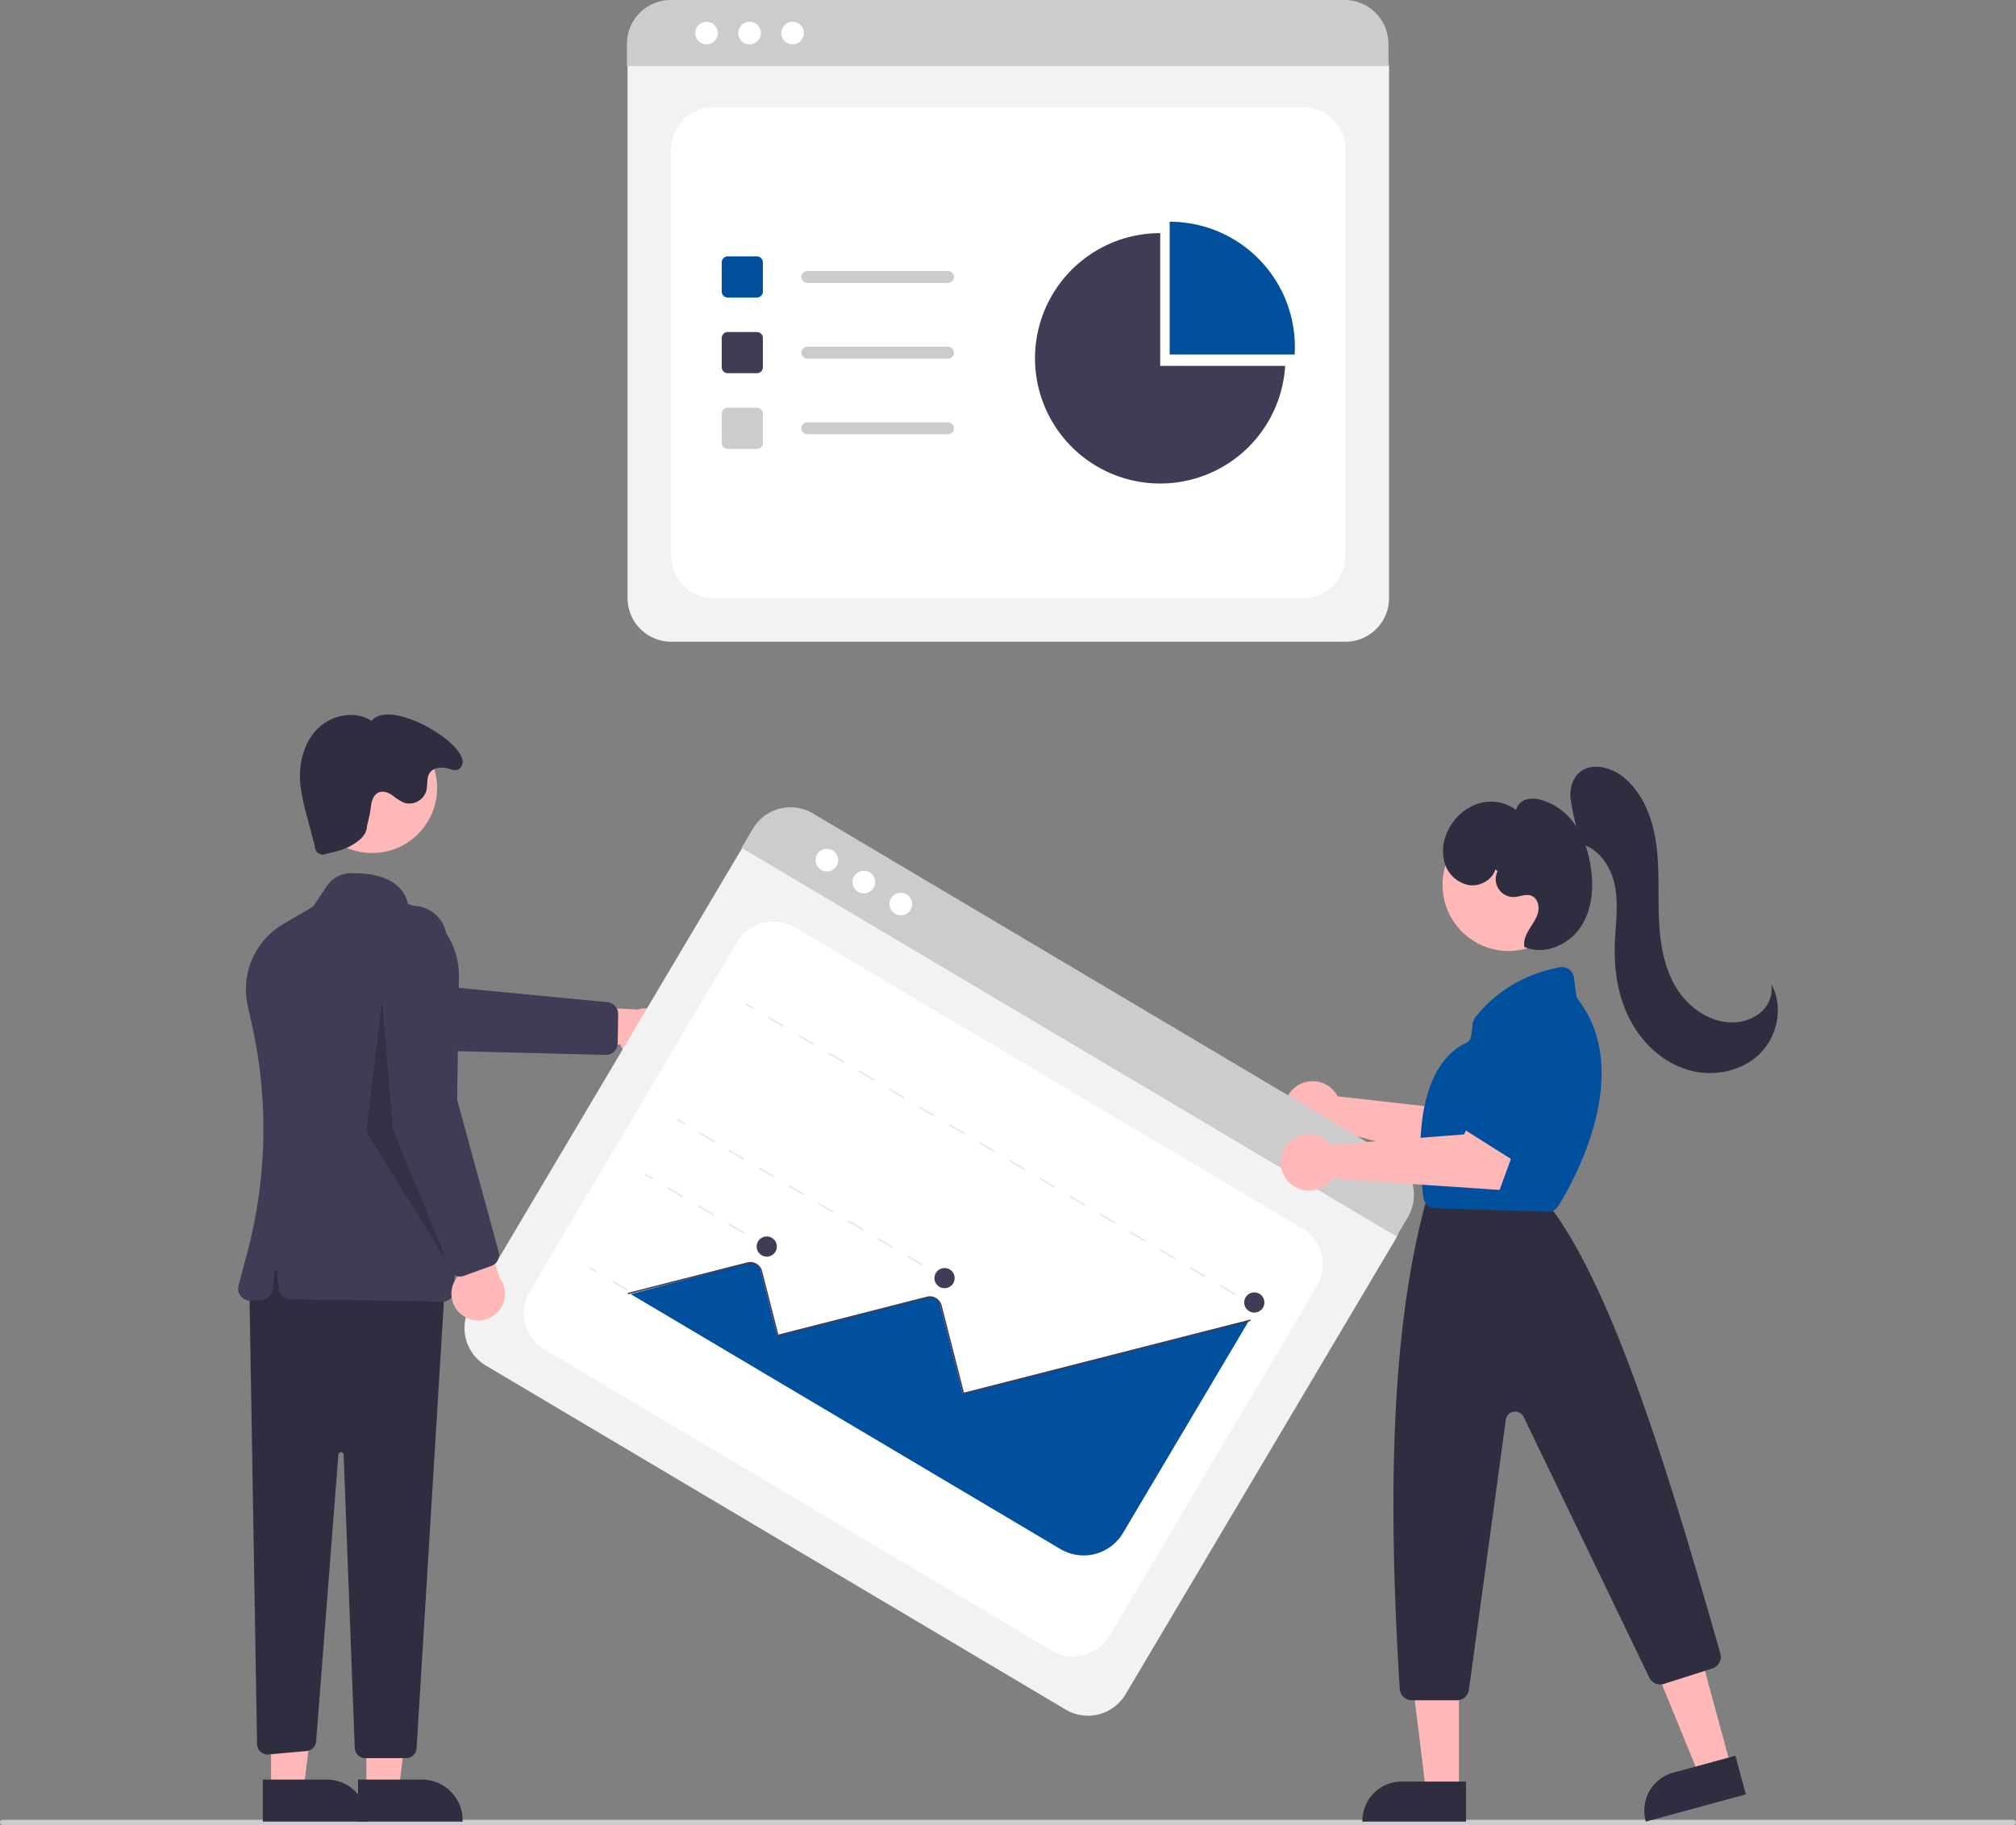 <?xml version="1.0" encoding="UTF-8" standalone="no"?>
<svg
   xmlns:dc="http://purl.org/dc/elements/1.1/"
   xmlns:cc="http://creativecommons.org/ns#"
   xmlns:rdf="http://www.w3.org/1999/02/22-rdf-syntax-ns#"
   xmlns:svg="http://www.w3.org/2000/svg"
   xmlns="http://www.w3.org/2000/svg"
   xmlns:sodipodi="http://sodipodi.sourceforge.net/DTD/sodipodi-0.dtd"
   xmlns:inkscape="http://www.inkscape.org/namespaces/inkscape"
   id="b6844486-882e-488a-b917-920917943dff"
   data-name="Layer 1"
   width="762"
   height="689.787"
   viewBox="0 0 762 689.787"
   version="1.1"
   sodipodi:docname="undraw_Analytics_re_dkf8.svg"
   inkscape:version="1.0.2 (e86c870879, 2021-01-15)">
  <rect x="0" y="0" width="762" height="689.787" fill="#808080" stroke="none"/>
  <defs
     id="defs133" />
  <sodipodi:namedview
     pagecolor="#ffffff"
     bordercolor="#666666"
     borderopacity="1"
     objecttolerance="10"
     gridtolerance="10"
     guidetolerance="10"
     inkscape:pageopacity="0"
     inkscape:pageshadow="2"
     inkscape:window-width="1918"
     inkscape:window-height="1013"
     id="namedview131"
     showgrid="false"
     inkscape:zoom="0.88159334"
     inkscape:cx="256.41846"
     inkscape:cy="346.55477"
     inkscape:window-x="0"
     inkscape:window-y="0"
     inkscape:window-maximized="1"
     inkscape:current-layer="b6844486-882e-488a-b917-920917943dff"
     inkscape:document-rotation="0" />
  <path
     d="M727.535,347.654H472.697a16.519,16.519,0,0,1-16.5-16.5V131a12.102,12.102,0,0,1,12.088-12.088h263.454A12.311,12.311,0,0,1,744.035,131.209V331.154A16.519,16.519,0,0,1,727.535,347.654Z"
     transform="translate(-219 -105.106)"
     fill="#f2f2f2"
     id="path2" />
  <path
     d="M488.697,331.154H711.535a16,16,0,0,0,16-16V161.606a16,16,0,0,0-16-16H488.697a16,16,0,0,0-16,16V315.154A16,16,0,0,0,488.697,331.154Z"
     transform="translate(-219 -105.106)"
     fill="#fff"
     id="path4" />
  <path
     d="M743.805,130.057H455.965v-8.4a16.574,16.574,0,0,1,16.56-16.55H727.245a16.574,16.574,0,0,1,16.56,16.55Z"
     transform="translate(-219 -105.106)"
     fill="#ccc"
     id="path6" />
  <circle
     cx="267.06"
     cy="12.5"
     r="4.283"
     fill="#fff"
     id="circle8" />
  <circle
     cx="283.319"
     cy="12.5"
     r="4.283"
     fill="#fff"
     id="circle10" />
  <circle
     cx="299.578"
     cy="12.5"
     r="4.283"
     fill="#fff"
     id="circle12" />
  <path
     d="M505.095,217.562h-11.036a2.26,2.26,0,0,1-2.257-2.257V204.269a2.26,2.26,0,0,1,2.257-2.257h11.036a2.26,2.26,0,0,1,2.257,2.257v11.036A2.26,2.26,0,0,1,505.095,217.562Z"
     transform="translate(-219 -105.106)"
     fill="#6c63ff"
     id="path14"
     style="fill:#00509e;fill-opacity:1" />
  <path
     d="M505.095,246.156h-11.036a2.26,2.26,0,0,1-2.257-2.257v-11.036a2.26,2.26,0,0,1,2.257-2.257h11.036a2.26,2.26,0,0,1,2.257,2.257v11.036A2.26,2.26,0,0,1,505.095,246.156Z"
     transform="translate(-219 -105.106)"
     fill="#3f3d56"
     id="path16" />
  <path
     d="M505.095,274.749h-11.036a2.26,2.26,0,0,1-2.257-2.257v-11.036a2.26,2.26,0,0,1,2.257-2.257h11.036a2.26,2.26,0,0,1,2.257,2.257v11.036A2.26,2.26,0,0,1,505.095,274.749Z"
     transform="translate(-219 -105.106)"
     fill="#ccc"
     id="path18" />
  <path
     d="M577.331,212.044H524.157a2.257,2.257,0,0,1,0-4.515h53.174a2.257,2.257,0,1,1,0,4.515Z"
     transform="translate(-219 -105.106)"
     fill="#ccc"
     id="path20" />
  <path
     d="M577.331,240.638H524.157a2.257,2.257,0,0,1,0-4.515h53.174a2.257,2.257,0,1,1,0,4.515Z"
     transform="translate(-219 -105.106)"
     fill="#ccc"
     id="path22" />
  <path
     d="M577.331,269.231H524.157a2.257,2.257,0,0,1,0-4.515h53.174a2.257,2.257,0,1,1,0,4.515Z"
     transform="translate(-219 -105.106)"
     fill="#ccc"
     id="path24" />
  <path
     d="M708.341,239.097c.057-.949.089-1.905.089-2.868a47.318,47.318,0,0,0-47.318-47.318v50.185Z"
     transform="translate(-219 -105.106)"
     fill="#6c63ff"
     id="path26"
     style="fill:#00509e;fill-opacity:1" />
  <path
     d="M657.528,243.399V193.213a47.318,47.318,0,1,0,47.229,50.185Z"
     transform="translate(-219 -105.106)"
     fill="#3f3d56"
     id="path28" />
  <path
     d="M980,794.894H220a1,1,0,0,1,0-2H980a1,1,0,0,1,0,2Z"
     transform="translate(-219 -105.106)"
     fill="#ccc"
     id="path30" />
  <path
     d="M723.69,518.032a10.703,10.703,0,0,1,.89,1.431l50.113,5.635,7.288-9.847,16.299,9.057L783.933,548.228l-61.396-16.113A10.673,10.673,0,1,1,723.69,518.032Z"
     transform="translate(-219 -105.106)"
     fill="#ffb8b8"
     id="path32" />
  <path
     d="M467.987,505.094a10.056,10.056,0,0,1-14.525-5.175l-35.727.745,9.898-15.712,32.41,1.701a10.11,10.11,0,0,1,7.945,18.441Z"
     transform="translate(-219 -105.106)"
     fill="#ffb8b8"
     id="path34" />
  <path
     d="M452.285,500.596a4.509,4.509,0,0,1-4.428,3.213l-65.387-1.661-59.206-17.53a12.819,12.819,0,1,1,7.633-24.472l53.49,17.538,64.201,6.196a4.524,4.524,0,0,1,4.067,4.556l-.186,10.951A4.523,4.523,0,0,1,452.285,500.596Z"
     transform="translate(-219 -105.106)"
     fill="#3f3d56"
     id="path36" />
  <polygon
     points="138.461 676.601 150.72 676.6 156.553 629.312 138.459 629.313 138.461 676.601"
     fill="#ffb8b8"
     id="polygon38" />
  <path
     d="M354.333,777.704l24.144-.001h.001a15.386,15.386,0,0,1,15.386,15.386v.5l-39.531.001Z"
     transform="translate(-219 -105.106)"
     fill="#2f2e41"
     id="path40" />
  <polygon
     points="102.461 676.601 114.72 676.6 120.553 629.312 102.459 629.313 102.461 676.601"
     fill="#ffb8b8"
     id="polygon42" />
  <path
     d="M318.333,777.704l24.144-.001h.001a15.386,15.386,0,0,1,15.386,15.386v.5l-39.531.001Z"
     transform="translate(-219 -105.106)"
     fill="#2f2e41"
     id="path44" />
  <path
     d="M313.233,590.599l2.927,173.694a4,4,0,0,0,4.362,3.916l14.346-1.304a4,4,0,0,0,3.626-3.674l8.399-108.345a1,1,0,0,1,1.996.039l4.198,110.826a4,4,0,0,0,3.997,3.849h15.386a4,4,0,0,0,3.993-3.756L387.233,589.599l-64-16Z"
     transform="translate(-219 -105.106)"
     fill="#2f2e41"
     id="path46" />
  <circle
     cx="140.654"
     cy="297.835"
     r="24.561"
     fill="#ffb8b8"
     id="circle48" />
  <path
     d="M386.292,597.039c-.024,0-.048-.001-.072-.001l-57.431-.884a4.5,4.5,0,0,1-4.408-4.052l-.65-6.503a.5.5,0,0,0-.995,0l-.672,6.717a4.494,4.494,0,0,1-4.133,4.038l-4.059.312a4.499,4.499,0,0,1-4.698-5.628l3.495-13.324a181.54,181.54,0,0,0,1.698-84.66l-1.737-7.899a28.528,28.528,0,0,1,13.47-30.816l11.28-6.612,5.118-7.677a11.085,11.085,0,0,1,8.978-4.923c7.139-.156,19.386,1.151,21.687,11.591a28.501,28.501,0,0,1,19.282,27.441l-1.657,118.442a4.501,4.501,0,0,1-4.497,4.438Z"
     transform="translate(-219 -105.106)"
     fill="#3f3d56"
     id="path50" />
  <path
     d="M357.733,417.099c-.101,3.472-2.511,5.481-5.471,7.299s-6.419,2.607-9.808,3.368a2.999,2.999,0,0,1-4.405-2.625l-3.108-11.823a74.841,74.841,0,0,1-2.393-11.537c-.749-7.509,1.031-15.587,6.272-21.016s14.331-7.358,20.612-3.175c7.454-9.52,41.523,11.513,33.119,18.133-1.495,1.178-3.781-.312-5.678-.457s-4.025.189-5.23,1.662c-1.575,1.924-.889,4.791-1.538,7.191a6.714,6.714,0,0,1-8.484,4.348,23.089,23.089,0,0,1-4.4-2.829c-1.456-.97-3.295-1.686-4.934-1.075-2.16.806-2.927,3.45-3.122,5.748A53.235,53.235,0,0,1,357.733,417.099Z"
     transform="translate(-219 -105.106)"
     fill="#2f2e41"
     id="path52" />
  <polygon
     points="144.469 377.819 148.469 426.819 169.469 477.819 138.469 427.819 144.469 377.819"
     opacity="0.2"
     id="polygon54" />
  <path
     d="M621.819,751.253,402.649,621.226a16.519,16.519,0,0,1-5.772-22.609L499.002,426.477a12.102,12.102,0,0,1,16.564-4.229L742.145,556.671a12.311,12.311,0,0,1,4.301,16.851L644.429,745.481A16.519,16.519,0,0,1,621.819,751.253Z"
     transform="translate(-219 -105.106)"
     fill="#f2f2f2"
     id="path56" />
  <path
     d="M424.828,615.199,616.477,728.898a16,16,0,0,0,21.924-5.597l78.345-132.057a16,16,0,0,0-5.597-21.924L519.5,455.621a16,16,0,0,0-21.924,5.597l-78.345,132.057A16,16,0,0,0,424.828,615.199Z"
     transform="translate(-219 -105.106)"
     fill="#fff"
     id="path58" />
  <path
     d="M746.837,572.412,499.284,425.547l4.286-7.225a16.574,16.574,0,0,1,22.686-5.784L745.326,542.505a16.574,16.574,0,0,1,5.798,22.683Z"
     transform="translate(-219 -105.106)"
     fill="#ccc"
     id="path60" />
  <circle
     cx="312.52"
     cy="325.089"
     r="4.283"
     fill="#fff"
     id="circle62" />
  <circle
     cx="326.503"
     cy="333.384"
     r="4.283"
     fill="#fff"
     id="circle64" />
  <circle
     cx="340.486"
     cy="341.68"
     r="4.283"
     fill="#fff"
     id="circle66" />
  <rect
     x="692.753"
     y="596.915"
     width="0.546"
     height="3.276"
     transform="translate(-394.356 784.074) rotate(-59.321)"
     fill="#e6e6e6"
     id="rect68" />
  <path
     d="M685.786,594.575l-5.692-3.377.279-.47,5.692,3.377Zm-11.384-6.754-5.692-3.377.279-.47,5.692,3.377Zm-11.384-6.754-5.692-3.377.279-.47,5.692,3.377Zm-11.384-6.754-5.692-3.377.279-.47,5.692,3.377Zm-11.384-6.754-5.692-3.377.279-.47,5.692,3.377Zm-11.384-6.754-5.692-3.377.279-.47,5.692,3.377Zm-11.384-6.754-5.692-3.377.279-.47,5.692,3.377Zm-11.384-6.754-5.692-3.377.279-.47,5.692,3.377Zm-11.384-6.754-5.692-3.377.279-.47,5.692,3.377Zm-11.384-6.754-5.692-3.377.279-.47,5.692,3.377Zm-11.384-6.754-5.692-3.377.279-.47,5.692,3.377Zm-11.384-6.754-5.692-3.377.279-.47,5.692,3.377Zm-11.384-6.754-5.692-3.377.279-.47,5.692,3.377Zm-11.384-6.754-5.692-3.377.279-.47,5.692,3.377Zm-11.384-6.754-5.692-3.377.279-.47,5.692,3.377Zm-11.384-6.754-5.692-3.377.279-.47,5.692,3.377Z"
     transform="translate(-219 -105.106)"
     fill="#e6e6e6"
     id="path70" />
  <rect
     x="502.093"
     y="483.803"
     width="0.546"
     height="3.276"
     transform="translate(-390.454 564.7) rotate(-59.321)"
     fill="#e6e6e6"
     id="rect72" />
  <rect
     x="574.331"
     y="585.704"
     width="0.546"
     height="3.276"
     transform="translate(-442.713 676.735) rotate(-59.321)"
     fill="#e6e6e6"
     id="rect74" />
  <path
     d="M567.448,583.414,561.84,580.087l.279-.47,5.608,3.327Zm-11.215-6.654-5.608-3.327.279-.47,5.608,3.327ZM545.017,570.107,539.409,566.78l.279-.47,5.608,3.327Zm-11.215-6.654-5.608-3.327.279-.47,5.608,3.327Zm-11.215-6.654-5.608-3.327.279-.47,5.608,3.327ZM511.371,550.146l-5.608-3.327.279-.47,5.608,3.327ZM500.156,543.492l-5.608-3.327.279-.47,5.608,3.327Zm-11.215-6.654-5.608-3.327.279-.47,5.608,3.327Z"
     transform="translate(-219 -105.106)"
     fill="#e6e6e6"
     id="path76" />
  <rect
     x="476.183"
     y="527.476"
     width="0.546"
     height="3.276"
     transform="translate(-440.705 563.806) rotate(-59.321)"
     fill="#e6e6e6"
     id="rect78" />
  <rect
     x="507.128"
     y="573.77"
     width="0.546"
     height="3.276"
     transform="translate(-465.364 613.094) rotate(-59.321)"
     fill="#e6e6e6"
     id="rect80" />
  <path
     d="M500.083,571.384l-5.769-3.423.279-.47,5.769,3.423Zm-11.539-6.846L482.775,561.116l.279-.47,5.769,3.423Zm-11.539-6.846-5.769-3.423.279-.47,5.769,3.423Z"
     transform="translate(-219 -105.106)"
     fill="#e6e6e6"
     id="path82" />
  <rect
     x="463.924"
     y="548.139"
     width="0.546"
     height="3.276"
     transform="translate(-464.479 563.383) rotate(-59.321)"
     fill="#e6e6e6"
     id="rect84" />
  <rect
     x="486.208"
     y="609.032"
     width="0.546"
     height="3.276"
     transform="translate(-505.935 612.372) rotate(-59.321)"
     fill="#e6e6e6"
     id="rect86" />
  <path
     d="M479.164,606.646l-5.769-3.423.279-.47,5.769,3.423Zm-11.539-6.846-5.769-3.423.279-.47,5.769,3.423Zm-11.539-6.846-5.769-3.423.279-.47,5.769,3.423Z"
     transform="translate(-219 -105.106)"
     fill="#e6e6e6"
     id="path88" />
  <rect
     x="443.005"
     y="583.4"
     width="0.546"
     height="3.276"
     transform="translate(-505.051 562.662) rotate(-59.321)"
     fill="#e6e6e6"
     id="rect90" />
  <path
     d="M457.402,594.222l162.41,96.352a17.265,17.265,0,0,0,23.632-6.033l47.453-79.986-.327-.181L582.905,631.856l-8.529-33.394a4.124,4.124,0,0,0-2.388-2.787,4.394,4.394,0,0,0-2.818-.158l-56.421,14.399-6.237-24.415a4.14,4.14,0,0,0-5.036-2.988C501.095,582.615,464.381,592.343,457.402,594.222Z"
     transform="translate(-219 -105.106)"
     fill="#6c63ff"
     id="path92"
     style="fill:#00509e;fill-opacity:1" />
  <path
     d="M456.431,594.281l-.135-.529,45.149-11.526a4.646,4.646,0,0,1,5.645,3.349l6.11,23.935,56.108-14.323a4.646,4.646,0,0,1,5.645,3.349l8.402,32.914,108.226-27.628.135.529-108.755,27.763-8.537-33.443a4.095,4.095,0,0,0-4.981-2.955l-56.637,14.458-6.245-24.464a4.1,4.1,0,0,0-4.981-2.955Z"
     transform="translate(-219 -105.106)"
     fill="#3f3d56"
     id="path94" />
  <circle
     cx="289.81"
     cy="471.138"
     r="3.822"
     fill="#3f3d56"
     id="circle96" />
  <circle
     cx="357.012"
     cy="483.072"
     r="3.822"
     fill="#3f3d56"
     id="circle98" />
  <circle
     cx="474.092"
     cy="492.276"
     r="3.822"
     fill="#3f3d56"
     id="circle100" />
  <path
     d="M393.379,601.917a10.056,10.056,0,0,1-.318-15.416l-13.379-33.136,18.202,3.676,9.914,30.903a10.11,10.11,0,0,1-14.42,13.973Z"
     transform="translate(-219 -105.106)"
     fill="#ffb8b8"
     id="path102" />
  <path
     d="M393.158,587.561a4.509,4.509,0,0,1-4.576-2.999L366.924,522.843l-4.628-61.573a12.819,12.819,0,1,1,25.588-1.551l2.591,56.233,16.997,62.219a4.524,4.524,0,0,1-2.815,5.42l-10.304,3.713A4.522,4.522,0,0,1,393.158,587.561Z"
     transform="translate(-219 -105.106)"
     fill="#3f3d56"
     id="path104" />
  <path
     d="M794.719,532.875a4.59,4.59,0,0,1-1.116-.697l-20.141-16.967a4.575,4.575,0,0,1-.294-6.728l18.277-18.352a4.552,4.552,0,0,1,5.93-.472L811.196,499.695a4.578,4.578,0,0,1,1.448,5.658l-11.957,25.281a4.58,4.58,0,0,1-5.969,2.24Z"
     transform="translate(-219 -105.106)"
     fill="#6c63ff"
     id="path106" />
  <polygon
     points="654.276 667.73 642.247 671.003 623.898 626.162 641.652 621.332 654.276 667.73"
     fill="#ffb8b8"
     id="polygon108" />
  <path
     d="M853.3,773.576H877.593a0,0,0,0,1,0,0v15.138a0,0,0,0,1,0,0H838.413a0,0,0,0,1,0,0v-.251A14.887,14.887,0,0,1,853.3,773.576Z"
     transform="translate(-393.982 147.552) rotate(-15.221)"
     fill="#2f2e41"
     id="path110" />
  <polygon
     points="551.441 676.909 538.975 676.908 533.044 628.823 551.444 628.824 551.441 676.909"
     fill="#ffb8b8"
     id="polygon112" />
  <path
     d="M529.819,673.346h24.293a0,0,0,0,1,0,0v15.138a0,0,0,0,1,0,0H514.933a0,0,0,0,1,0,0v-.251A14.887,14.887,0,0,1,529.819,673.346Z"
     fill="#2f2e41"
     id="path114" />
  <circle
     cx="570.221"
     cy="334.453"
     r="24.975"
     fill="#ffb8b8"
     id="circle116" />
  <path
     d="M769.678,747.731h-17.036a4.589,4.589,0,0,1-4.571-4.294c-5.076-80.699-2.107-138.586,9.345-182.173a4.757,4.757,0,0,1,.185-.561l.912-2.281a4.554,4.554,0,0,1,4.249-2.877h35.033a4.568,4.568,0,0,1,3.474,1.598l4.758,5.552c.093.108.18.218.263.335,21.457,29.922,40.686,88.42,62.956,167.047a4.561,4.561,0,0,1-3.008,5.61l-18.308,5.859a4.6,4.6,0,0,1-5.516-2.371l-47.51-98.54a3.559,3.559,0,0,0-6.732,1.064l-13.959,102.078A4.593,4.593,0,0,1,769.678,747.731Z"
     transform="translate(-219 -105.106)"
     fill="#2f2e41"
     id="path118" />
  <path
     d="M804.107,563.101c-.048,0-.096-.001-.144-.002l-42.554-1.344a4.561,4.561,0,0,1-4.402-4.021c-5.394-43.665,9.4-55.363,16.011-58.365a3.518,3.518,0,0,0,2.046-2.789l.572-4.577a4.559,4.559,0,0,1,.904-2.222c10.365-13.428,24.519-17.727,32.034-19.095a4.569,4.569,0,0,1,5.34,3.914l.857,6.572a3.62,3.62,0,0,0,.725,1.72c21.617,28.26-2.465,69.987-7.513,78.064h0A4.584,4.584,0,0,1,804.107,563.101Z"
     transform="translate(-219 -105.106)"
     fill="#6c63ff"
     id="path120"
     style="fill:#00509e;fill-opacity:1" />
  <path
     d="M816.7,424.027a103.572,103.572,0,0,1-4.093-17.253c-.273-3.41.601-7.079,3.084-9.432,4.648-4.403,12.544-2.306,17.404,1.861,7.024,6.023,10.527,15.278,11.851,24.435s.741,18.47,1.06,27.717,1.641,18.755,6.356,26.717,13.463,14.073,22.691,13.395a15.969,15.969,0,0,0,9.996-4.236,11.591,11.591,0,0,0,3.481-10.065c4.716,8.445,2.326,19.892-4.709,26.531s-17.856,8.516-27.104,5.681-16.86-9.942-21.407-18.48-6.213-18.401-5.971-28.071c.185-7.426,1.448-14.913.193-22.234s-5.837-14.755-13.062-16.479Z"
     transform="translate(-219 -105.106)"
     fill="#2f2e41"
     id="path122" />
  <path
     d="M784.253,433.652c-1.232,4.115-5.944,6.653-10.183,5.957a11.941,11.941,0,0,1-9.012-8.285,17.056,17.056,0,0,1,1.333-12.503,19.471,19.471,0,0,1,11.141-9.923,15.987,15.987,0,0,1,14.537,2.323,5.346,5.346,0,0,1,3.736-3.907,10.216,10.216,0,0,1,5.606.083,23.1,23.1,0,0,1,12.857,9.353A37.59,37.59,0,0,1,820.094,431.77c1.434,8.052.905,16.85-3.617,23.665s-13.774,10.839-21.28,7.59c-.468-2.393.641-4.802,1.923-6.875s2.803-4.093,3.296-6.481-.452-5.308-2.761-6.089c-1.97-.666-4.071.413-6.147.543a6.735,6.735,0,0,1-6.461-9.705Z"
     transform="translate(-219 -105.106)"
     fill="#2f2e41"
     id="path124" />
  <path
     d="M720.956,536.54a10.703,10.703,0,0,1,1.144,1.238l50.277-3.913,5.301-11.045,17.714,5.822-9.581,26.195-63.332-4.25a10.673,10.673,0,1,1-1.523-14.048Z"
     transform="translate(-219 -105.106)"
     fill="#ffb8b8"
     id="path126" />
  <path
     d="M795.119,546.09a4.59,4.59,0,0,1-1.201-.538L771.653,531.489a4.575,4.575,0,0,1-1.208-6.625l15.605-20.672a4.552,4.552,0,0,1,5.811-1.276l15.06,8.059a4.578,4.578,0,0,1,2.206,5.408l-8.4,26.675a4.58,4.58,0,0,1-5.608,3.032Z"
     transform="translate(-219 -105.106)"
     fill="#6c63ff"
     id="path128"
     style="fill:#00509e;fill-opacity:1" />
</svg>
